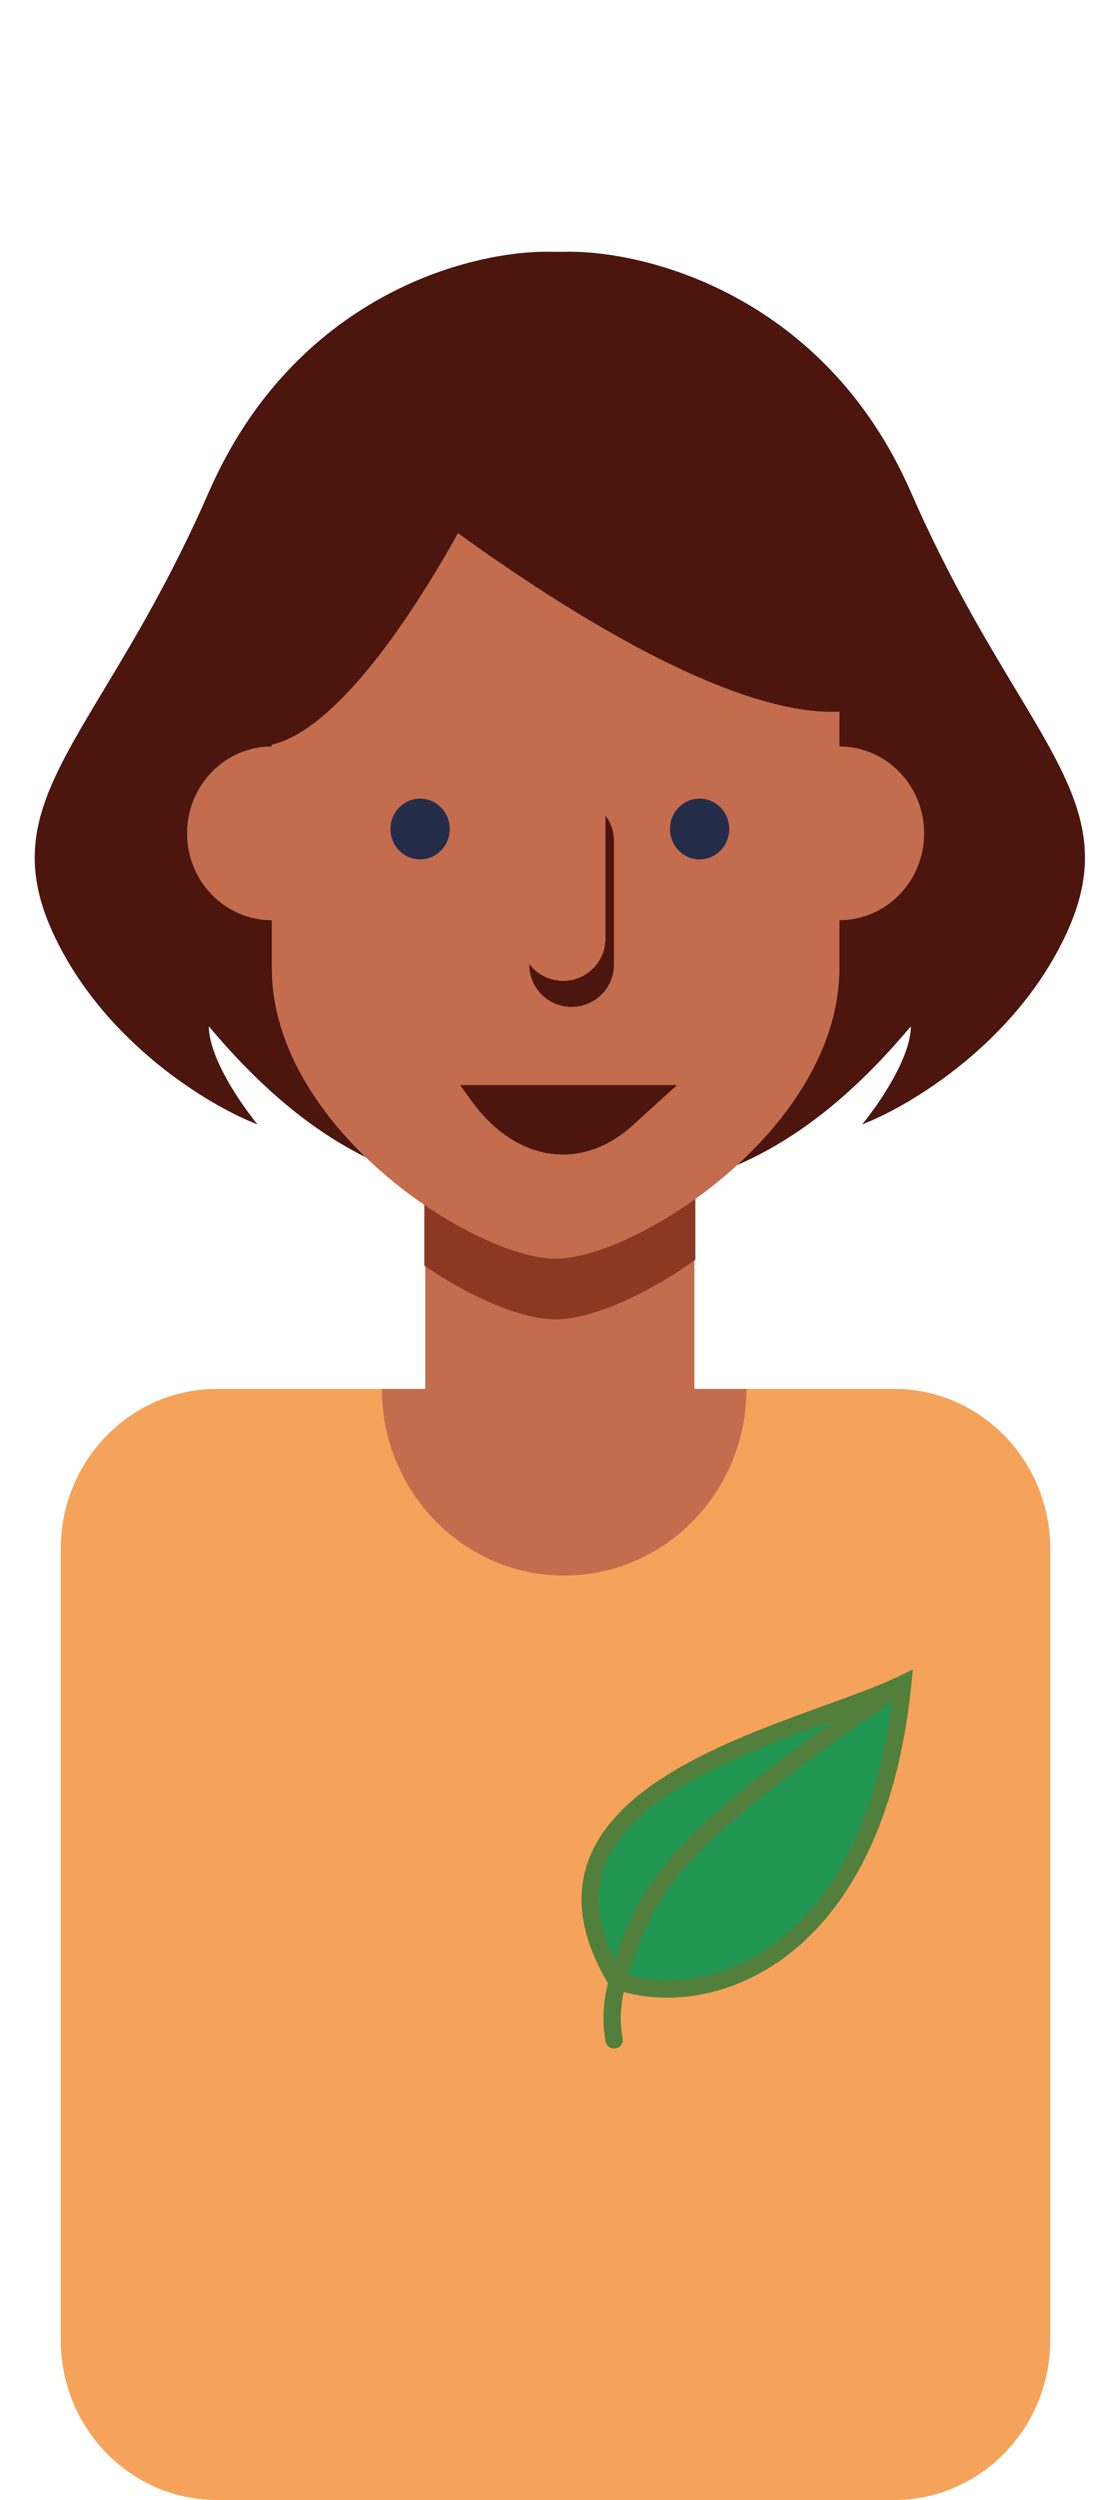 <svg width="128" height="288" viewBox="0 0 128 288" fill="none" xmlns="http://www.w3.org/2000/svg">
<path d="M49 136H80V160H49V136Z" fill="#C46C4E"/>
<path d="M80.113 145.12V133H64.5H48.887V145.803C54.595 149.705 60.386 152 64.012 152C67.845 152 74.098 149.436 80.113 145.12Z" fill="#8B3923"/>
<path d="M64.012 40C45.958 40 31.323 54.998 31.323 73.5L31.323 86C25.933 86 21.564 90.477 21.564 96C21.564 101.523 25.933 106 31.323 106L31.323 111.5C31.323 130.002 54.742 145 64.012 145C73.282 145 96.702 130.002 96.702 111.5V106C102.091 106 106.46 101.523 106.46 96C106.46 90.477 102.091 86 96.702 86V73.5C96.702 54.998 82.066 40 64.012 40Z" fill="#C46C4E"/>
<ellipse cx="48.399" cy="95.5" rx="3.415" ry="3.5" fill="#252C4A"/>
<ellipse cx="80.601" cy="95.5" rx="3.415" ry="3.5" fill="#252C4A"/>
<path d="M60.976 111.049V111.121C60.976 113.816 63.16 116 65.855 116C68.549 116 70.734 113.816 70.734 111.121V96.879C70.734 95.78 70.371 94.767 69.758 93.951V108.121C69.758 110.816 67.574 113 64.879 113C63.283 113 61.866 112.234 60.976 111.049Z" fill="#4C150E"/>
<path d="M78 125H53L54.414 126.939C59.469 133.871 67.021 134.975 72.894 129.639L78 125Z" fill="#4C150E"/>
<path d="M6.118 107.505C1.339 97.139 5.235 90.657 11.963 79.466C15.497 73.586 19.813 66.406 24.062 56.681C33.924 34.11 54.084 28.825 63.441 29.005H65.124C74.47 28.817 95.069 34.092 104.938 56.681C109.187 66.406 113.503 73.586 117.037 79.466C123.765 90.657 127.661 97.139 122.882 107.505C117.05 120.155 104.751 127.459 99.33 129.529C101.199 127.27 104.938 121.849 104.938 118.235C98.364 126.059 91.949 131.157 84.929 134.213C91.446 128.243 96.702 120.264 96.702 111.5V106C102.091 106 106.46 101.523 106.46 96C106.46 90.477 102.091 86 96.702 86V81.981C85.408 82.504 67.776 72.275 52.771 61.422C47.141 71.501 38.715 84.012 31.323 85.793V86C25.933 86 21.564 90.477 21.564 96C21.564 101.523 25.933 106 31.323 106V111.5C31.323 119.83 36.07 127.451 42.137 133.311C35.862 130.19 30.028 125.335 24.062 118.235C24.062 121.849 27.801 127.27 29.67 129.529C24.249 127.459 11.95 120.155 6.118 107.505Z" fill="#4C150E"/>
<path d="M7 178.432C7 168.252 15.059 160 25 160H103C112.941 160 121 168.252 121 178.432V269.568C121 279.748 112.941 288 103 288H25C15.059 288 7 279.748 7 269.568V178.432Z" fill="#F5A35A"/>
<path d="M65 181.504C76.598 181.504 86 171.876 86 160H44C44 171.876 53.402 181.504 65 181.504Z" fill="#C46C4E"/>
<path d="M104 194C92.282 199.709 57.679 205.937 71.007 228.151C71.055 228.168 71.103 228.186 71.151 228.203C74.156 217.736 77.159 212.165 104 194Z" fill="#219653"/>
<path d="M71.151 228.203C74.156 217.736 77.159 212.165 104 194C100.756 225.769 81.441 231.83 71.151 228.203Z" fill="#219653"/>
<path d="M71.007 228.151L70.15 228.666L70.332 228.969L70.665 229.091L71.007 228.151ZM104 194L104.995 194.102L105.177 192.314L103.562 193.101L104 194ZM69.767 235.179C69.866 235.722 70.386 236.083 70.93 235.984C71.473 235.885 71.834 235.365 71.735 234.821L69.767 235.179ZM71.865 227.637C68.65 222.278 68.414 218.057 69.817 214.625C71.248 211.125 74.469 208.227 78.624 205.744C82.764 203.271 87.697 201.29 92.374 199.558C97.001 197.846 101.449 196.355 104.438 194.899L103.562 193.101C100.692 194.499 96.421 195.928 91.68 197.683C86.99 199.419 81.908 201.453 77.599 204.027C73.304 206.593 69.641 209.773 67.966 213.868C66.264 218.029 66.701 222.917 70.15 228.666L71.865 227.637ZM70.665 229.091C70.716 229.109 70.767 229.128 70.819 229.146L71.484 227.259C71.439 227.244 71.394 227.228 71.35 227.212L70.665 229.091ZM72.112 228.479C73.593 223.321 75.04 219.472 79.38 214.657C83.773 209.784 91.144 203.908 104.56 194.828L103.44 193.172C90.016 202.257 82.465 208.248 77.894 213.318C73.272 218.447 71.714 222.617 70.19 227.927L72.112 228.479ZM71.735 234.821C71.354 232.721 71.498 230.618 72.112 228.479L70.19 227.927C69.5 230.33 69.326 232.745 69.767 235.179L71.735 234.821ZM103.005 193.898C101.403 209.593 95.852 218.763 89.607 223.583C83.347 228.416 76.299 228.957 71.484 227.259L70.819 229.146C76.293 231.076 84.048 230.4 90.829 225.167C97.625 219.921 103.353 210.176 104.995 194.102L103.005 193.898Z" fill="#52803C"/>
</svg>
